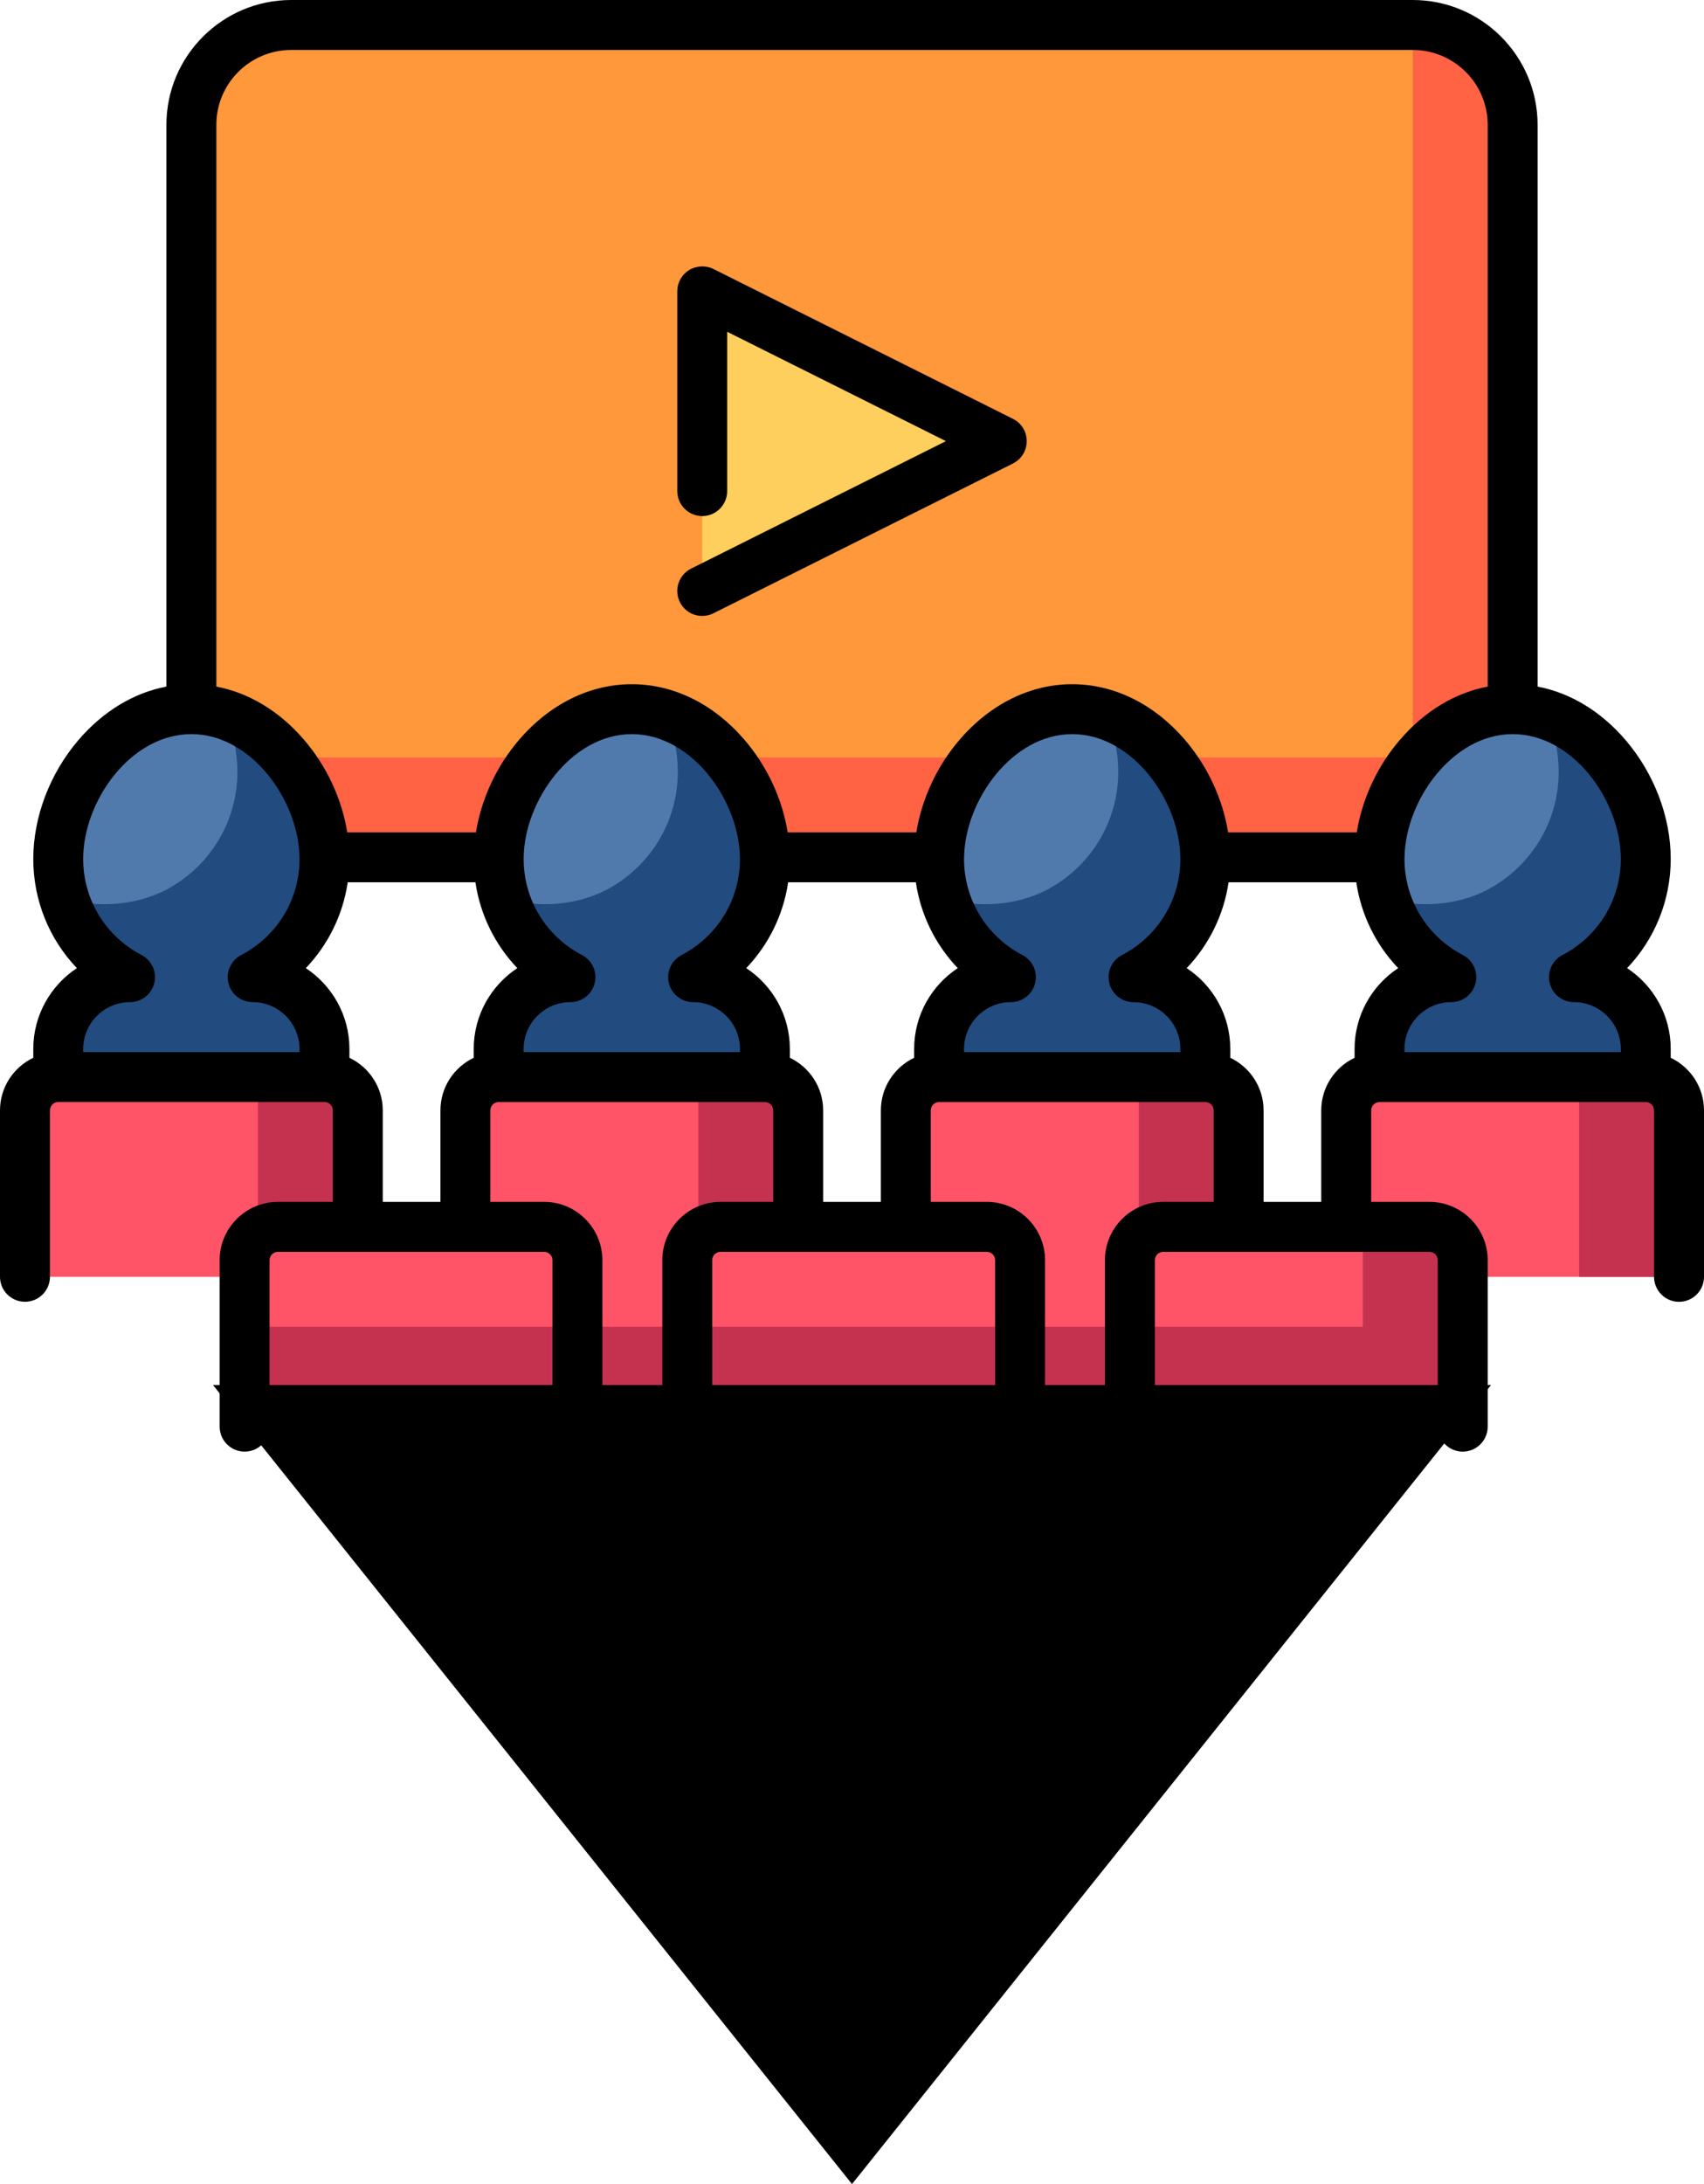 <?xml version="1.0" encoding="UTF-8"?>
<svg width="32px" height="41px" viewBox="0 0 32 41" version="1.1" xmlns="http://www.w3.org/2000/svg" xmlns:xlink="http://www.w3.org/1999/xlink">
    <!-- Generator: Sketch 43.1 (39012) - http://www.bohemiancoding.com/sketch -->
    <title>cinema</title>
    <desc>Created with Sketch.</desc>
    <defs></defs>
    <g id="Page-1" stroke="none" stroke-width="1" fill="none" fill-rule="evenodd">
        <g id="cinema">
            <path d="M26.531,0.469 L5.469,0.469 C4.433,0.469 3.594,1.308 3.594,2.344 L3.594,14.219 C3.594,15.254 4.433,16.094 5.469,16.094 L26.531,16.094 C27.567,16.094 28.406,15.254 28.406,14.219 L28.406,2.344 C28.406,1.308 27.567,0.469 26.531,0.469 Z" id="Shape" fill="#FF983B" fill-rule="nonzero"></path>
            <path d="M5.469,16.094 L26.531,16.094 C27.567,16.094 28.406,15.254 28.406,14.219 L28.406,2.344 C28.406,1.308 27.567,0.469 26.531,0.469 L26.531,14.219 L3.594,14.219 C3.594,15.254 4.433,16.094 5.469,16.094 Z" id="Shape" fill="#FF6344" fill-rule="nonzero"></path>
            <polygon id="Shape" fill="#FFCF5D" fill-rule="nonzero" points="18.812 8.281 16 9.688 13.188 11.094 13.188 8.281 13.188 5.469 16 6.875"></polygon>
            <g id="Group" transform="translate(1.062, 13.312)" fill-rule="nonzero" fill="#224B80">
                <path d="M5.031,2.812 C5.031,1.432 3.912,0 2.531,0 C1.151,0 0.031,1.432 0.031,2.812 C0.031,3.778 0.579,4.615 1.38,5.031 C0.635,5.031 0.031,5.635 0.031,6.38 L0.031,7.531 L5.031,7.531 L5.031,6.38 C5.031,5.635 4.428,5.031 3.683,5.031 C4.484,4.615 5.031,3.778 5.031,2.812 Z" id="Shape"></path>
                <path d="M13.302,2.812 C13.302,1.432 12.183,0 10.802,0 C9.421,0 8.302,1.432 8.302,2.812 C8.302,3.778 8.849,4.615 9.65,5.031 C8.906,5.031 8.302,5.635 8.302,6.38 L8.302,7.531 L13.302,7.531 L13.302,6.38 C13.302,5.635 12.698,5.031 11.954,5.031 C12.755,4.615 13.302,3.778 13.302,2.812 Z" id="Shape"></path>
                <path d="M21.573,2.812 C21.573,1.432 20.454,0 19.073,0 C17.692,0 16.573,1.432 16.573,2.812 C16.573,3.778 17.12,4.615 17.921,5.031 C17.177,5.031 16.573,5.635 16.573,6.38 L16.573,7.531 L21.573,7.531 L21.573,6.38 C21.573,5.635 20.969,5.031 20.225,5.031 C21.026,4.615 21.573,3.778 21.573,2.812 Z" id="Shape"></path>
                <path d="M28.495,5.031 C29.296,4.615 29.844,3.778 29.844,2.812 C29.844,1.432 28.724,0 27.344,0 C25.963,0 24.844,1.432 24.844,2.812 C24.844,3.778 25.391,4.615 26.192,5.031 C25.447,5.031 24.844,5.635 24.844,6.38 L24.844,7.531 L29.844,7.531 L29.844,6.38 C29.844,5.635 29.24,5.031 28.495,5.031 Z" id="Shape"></path>
            </g>
            <g id="Group" transform="translate(1.062, 13.312)" fill-rule="nonzero" fill="#517AAC">
                <path d="M2.531,0 C1.151,0 0.031,1.432 0.031,2.812 C0.031,3.072 0.072,3.321 0.145,3.556 C0.764,3.738 1.492,3.685 2.048,3.396 C2.849,2.979 3.396,2.143 3.396,1.177 C3.396,0.816 3.318,0.449 3.18,0.107 C2.973,0.037 2.756,0 2.531,0 Z" id="Shape"></path>
                <path d="M10.802,0 C9.421,0 8.302,1.432 8.302,2.812 C8.302,3.072 8.343,3.321 8.416,3.556 C9.035,3.738 9.763,3.685 10.319,3.396 C11.119,2.979 11.667,2.143 11.667,1.177 C11.667,0.816 11.589,0.449 11.451,0.107 C11.244,0.038 11.027,0 10.802,0 Z" id="Shape"></path>
                <path d="M19.073,0 C17.692,0 16.573,1.432 16.573,2.812 C16.573,3.072 16.613,3.321 16.687,3.556 C17.306,3.738 18.034,3.685 18.589,3.396 C19.39,2.979 19.938,2.143 19.938,1.177 C19.938,0.816 19.86,0.449 19.722,0.107 C19.515,0.037 19.298,0 19.073,0 Z" id="Shape"></path>
                <path d="M27.344,0 C25.963,0 24.844,1.432 24.844,2.812 C24.844,3.072 24.884,3.321 24.957,3.556 C25.577,3.738 26.305,3.685 26.86,3.396 C27.661,2.979 28.209,2.143 28.209,1.177 C28.209,0.816 28.131,0.449 27.993,0.107 C27.786,0.038 27.568,0 27.344,0 Z" id="Shape"></path>
            </g>
            <path d="M31.531,20.844 C31.531,20.499 31.251,20.219 30.906,20.219 L25.906,20.219 C25.561,20.219 25.281,20.499 25.281,20.844 L25.281,23.031 L23.26,23.031 L23.26,20.844 C23.26,20.499 22.981,20.219 22.635,20.219 L17.635,20.219 C17.29,20.219 17.01,20.499 17.01,20.844 L17.01,23.031 L14.99,23.031 L14.99,20.844 C14.99,20.499 14.71,20.219 14.365,20.219 L9.365,20.219 C9.019,20.219 8.74,20.499 8.74,20.844 L8.74,23.031 L6.719,23.031 L6.719,20.844 C6.719,20.499 6.439,20.219 6.094,20.219 L1.094,20.219 C0.749,20.219 0.469,20.499 0.469,20.844 L0.469,23.969 L4.594,23.969 L4.594,26.781 L8.74,26.781 L10.844,26.781 L12.906,26.781 L14.99,26.781 L17.01,26.781 L19.156,26.781 L21.219,26.781 L23.26,26.781 L27.469,26.781 L27.469,23.969 L31.531,23.969 L31.531,20.844 Z" id="Shape" fill="#FF5368" fill-rule="nonzero"></path>
            <g id="Group" transform="translate(4.562, 20.188)" fill-rule="nonzero" fill="#C5324F">
                <path d="M2.156,0.656 C2.156,0.311 1.876,0.031 1.531,0.031 L0.281,0.031 L0.281,2.844 L2.156,2.844 L2.156,0.656 Z" id="Shape"></path>
                <path d="M26.344,0.031 L25.094,0.031 L25.094,3.781 L26.969,3.781 L26.969,0.656 C26.969,0.311 26.689,0.031 26.344,0.031 Z" id="Shape"></path>
                <path d="M18.698,0.656 C18.698,0.311 18.418,0.031 18.073,0.031 L16.823,0.031 L16.823,2.844 L18.698,2.844 L18.698,0.656 Z" id="Shape"></path>
                <path d="M22.281,2.844 L21.031,2.844 L21.031,4.719 L0.031,4.719 L0.031,6.594 L22.906,6.594 L22.906,3.469 C22.906,3.124 22.626,2.844 22.281,2.844 Z" id="Shape"></path>
                <path d="M10.427,0.656 C10.427,0.311 10.147,0.031 9.802,0.031 L8.552,0.031 L8.552,2.844 L10.427,2.844 L10.427,0.656 Z" id="Shape"></path>
            </g>
            <path d="M31.375,19.857 L31.375,19.692 C31.375,19.058 31.049,18.499 30.556,18.174 C31.074,17.631 31.375,16.903 31.375,16.125 C31.375,15.338 31.067,14.526 30.531,13.897 C30.067,13.354 29.492,13.006 28.875,12.889 L28.875,2.344 C28.875,1.051 27.824,0 26.531,0 L5.469,0 C4.176,0 3.125,1.051 3.125,2.344 L3.125,12.889 C2.508,13.006 1.933,13.354 1.469,13.897 C0.933,14.526 0.625,15.338 0.625,16.125 C0.625,16.903 0.925,17.631 1.444,18.174 C0.951,18.499 0.625,19.058 0.625,19.692 L0.625,19.857 C0.256,20.033 0,20.409 0,20.844 L0,23.969 C0,24.228 0.21,24.437 0.469,24.437 C0.728,24.437 0.938,24.228 0.938,23.969 L0.938,20.844 C0.938,20.758 1.008,20.687 1.094,20.687 L6.094,20.687 C6.18,20.687 6.25,20.758 6.25,20.844 L6.25,22.562 L5.219,22.562 C4.616,22.562 4.125,23.053 4.125,23.656 L4.125,26.781 C4.125,27.04 4.335,27.25 4.594,27.25 C4.853,27.25 5.062,27.04 5.062,26.781 L5.062,23.656 C5.062,23.57 5.133,23.5 5.219,23.5 L10.219,23.5 C10.305,23.5 10.375,23.57 10.375,23.656 L10.375,26.781 C10.375,27.04 10.585,27.25 10.844,27.25 C11.103,27.25 11.312,27.04 11.312,26.781 L11.312,23.656 C11.312,23.053 10.822,22.562 10.219,22.562 L9.208,22.562 L9.208,20.844 C9.208,20.758 9.278,20.688 9.365,20.688 L14.365,20.688 C14.451,20.688 14.521,20.758 14.521,20.844 L14.521,22.562 L13.531,22.562 C12.928,22.562 12.438,23.053 12.438,23.656 L12.438,26.781 C12.438,27.04 12.647,27.25 12.906,27.25 C13.165,27.25 13.375,27.04 13.375,26.781 L13.375,23.656 C13.375,23.57 13.445,23.5 13.531,23.5 L18.531,23.5 C18.617,23.5 18.688,23.57 18.688,23.656 L18.688,26.781 C18.688,27.04 18.897,27.25 19.156,27.25 C19.415,27.25 19.625,27.04 19.625,26.781 L19.625,23.656 C19.625,23.053 19.134,22.562 18.531,22.562 L17.479,22.562 L17.479,20.844 C17.479,20.758 17.549,20.688 17.635,20.688 L22.635,20.688 C22.722,20.688 22.792,20.758 22.792,20.844 L22.792,22.562 L21.844,22.562 C21.241,22.562 20.75,23.053 20.75,23.656 L20.75,26.781 C20.75,27.04 20.96,27.25 21.219,27.25 C21.478,27.25 21.688,27.04 21.688,26.781 L21.688,23.656 C21.688,23.57 21.758,23.5 21.844,23.5 L26.844,23.5 C26.93,23.5 27,23.57 27,23.656 L27,26.781 C27,27.04 27.21,27.25 27.469,27.25 C27.728,27.25 27.938,27.04 27.938,26.781 L27.938,23.656 C27.938,23.053 27.447,22.562 26.844,22.562 L25.75,22.562 L25.75,20.844 C25.75,20.758 25.82,20.688 25.906,20.688 L30.906,20.688 C30.992,20.688 31.062,20.758 31.062,20.844 L31.062,23.969 C31.062,24.228 31.272,24.438 31.531,24.438 C31.79,24.438 32,24.228 32,23.969 L32,20.844 C32,20.409 31.744,20.033 31.375,19.857 Z M30.438,16.125 C30.438,16.885 30.018,17.576 29.342,17.928 C29.15,18.028 29.051,18.245 29.103,18.455 C29.154,18.665 29.342,18.812 29.558,18.812 C30.043,18.812 30.438,19.207 30.438,19.692 L30.438,19.75 L26.375,19.75 L26.375,19.692 C26.375,19.207 26.77,18.812 27.255,18.812 C27.471,18.812 27.659,18.665 27.71,18.455 C27.761,18.245 27.663,18.028 27.471,17.928 C26.795,17.576 26.375,16.885 26.375,16.124 L26.376,16.099 C26.389,15.027 27.279,13.781 28.406,13.781 C29.55,13.781 30.438,15.041 30.438,16.125 Z M5.469,0.938 L26.531,0.938 C27.307,0.938 27.938,1.568 27.938,2.344 L27.938,12.889 C27.326,13.005 26.755,13.348 26.294,13.883 C25.865,14.38 25.58,14.996 25.479,15.625 L23.063,15.625 C22.962,14.997 22.677,14.381 22.248,13.883 C21.67,13.213 20.92,12.844 20.135,12.844 C19.351,12.844 18.601,13.213 18.023,13.883 C17.595,14.38 17.31,14.996 17.208,15.625 L14.792,15.625 C14.691,14.997 14.406,14.381 13.977,13.883 C13.399,13.213 12.649,12.844 11.865,12.844 C11.08,12.844 10.33,13.213 9.752,13.883 C9.324,14.38 9.039,14.996 8.938,15.625 L6.521,15.625 C6.42,14.997 6.135,14.381 5.706,13.883 C5.245,13.348 4.674,13.005 4.063,12.889 L4.063,2.344 C4.062,1.568 4.693,0.938 5.469,0.938 Z M19.2,17.928 C18.524,17.576 18.104,16.885 18.104,16.124 L18.105,16.099 C18.118,15.027 19.008,13.781 20.135,13.781 C21.263,13.781 22.153,15.027 22.166,16.099 L22.167,16.125 C22.167,16.886 21.747,17.576 21.071,17.928 C20.879,18.028 20.78,18.245 20.832,18.455 C20.883,18.665 21.071,18.813 21.287,18.813 C21.772,18.813 22.167,19.207 22.167,19.692 L22.167,19.75 L18.104,19.75 L18.104,19.692 C18.104,19.207 18.499,18.812 18.984,18.812 C19.2,18.812 19.388,18.665 19.439,18.455 C19.49,18.245 19.392,18.028 19.2,17.928 Z M10.929,17.928 C10.253,17.576 9.833,16.885 9.834,16.124 L9.834,16.099 C9.847,15.027 10.737,13.781 11.865,13.781 C12.992,13.781 13.882,15.027 13.895,16.099 L13.896,16.125 C13.896,16.885 13.476,17.576 12.8,17.928 C12.608,18.028 12.51,18.245 12.561,18.455 C12.612,18.665 12.8,18.812 13.016,18.812 C13.501,18.812 13.896,19.207 13.896,19.692 L13.896,19.75 L9.833,19.75 L9.833,19.692 C9.833,19.207 10.228,18.812 10.713,18.812 C10.929,18.812 11.117,18.665 11.168,18.455 C11.22,18.245 11.121,18.028 10.929,17.928 Z M2.658,17.928 C1.982,17.576 1.562,16.885 1.562,16.125 C1.562,15.041 2.45,13.781 3.594,13.781 C4.721,13.781 5.611,15.027 5.624,16.099 L5.625,16.125 C5.625,16.885 5.205,17.576 4.529,17.928 C4.337,18.028 4.239,18.245 4.29,18.455 C4.341,18.665 4.529,18.812 4.745,18.812 C5.23,18.812 5.625,19.207 5.625,19.692 L5.625,19.75 L1.562,19.75 L1.562,19.692 C1.562,19.207 1.957,18.812 2.442,18.812 C2.658,18.812 2.846,18.665 2.897,18.455 C2.949,18.245 2.85,18.028 2.658,17.928 Z M7.188,22.562 L7.188,20.844 C7.188,20.409 6.931,20.033 6.562,19.857 L6.562,19.692 C6.562,19.058 6.236,18.499 5.743,18.174 C6.163,17.734 6.44,17.173 6.53,16.562 L8.928,16.562 C9.018,17.173 9.295,17.734 9.715,18.174 C9.222,18.499 8.896,19.058 8.896,19.692 L8.896,19.857 C8.527,20.033 8.271,20.409 8.271,20.844 L8.271,22.562 L7.188,22.562 Z M15.458,22.562 L15.458,20.844 C15.458,20.409 15.202,20.033 14.833,19.857 L14.833,19.692 C14.833,19.058 14.507,18.499 14.014,18.174 C14.434,17.734 14.711,17.173 14.801,16.562 L17.199,16.562 C17.289,17.173 17.566,17.734 17.986,18.174 C17.493,18.499 17.167,19.058 17.167,19.692 L17.167,19.857 C16.798,20.033 16.542,20.409 16.542,20.844 L16.542,22.562 L15.458,22.562 Z M23.729,22.562 L23.729,20.844 C23.729,20.409 23.473,20.033 23.104,19.857 L23.104,19.692 C23.104,19.058 22.778,18.499 22.285,18.174 C22.705,17.734 22.982,17.173 23.072,16.562 L25.47,16.562 C25.56,17.173 25.837,17.734 26.257,18.174 C25.764,18.499 25.438,19.058 25.438,19.692 L25.438,19.857 C25.069,20.033 24.812,20.409 24.812,20.844 L24.812,22.562 L23.729,22.562 Z" id="Shape" fill="#000000" fill-rule="nonzero"></path>
            <path d="M13.188,9.688 C13.446,9.688 13.656,9.477 13.656,9.219 L13.656,6.228 L17.764,8.281 L12.985,10.671 C12.971,10.678 12.956,10.686 12.942,10.694 L12.94,10.696 C12.94,10.696 12.939,10.696 12.939,10.696 C12.876,10.736 12.822,10.791 12.784,10.855 C12.784,10.856 12.783,10.857 12.782,10.857 L12.782,10.859 C12.751,10.911 12.731,10.969 12.723,11.03 C12.715,11.091 12.718,11.151 12.733,11.211 C12.734,11.211 12.734,11.212 12.734,11.212 L12.734,11.215 C12.746,11.255 12.761,11.294 12.782,11.33 C12.783,11.331 12.784,11.332 12.784,11.332 C12.828,11.408 12.892,11.468 12.969,11.509 L12.969,11.509 L12.972,11.511 C13.017,11.534 13.065,11.549 13.116,11.557 L13.116,11.554 L13.116,11.557 C13.14,11.561 13.164,11.562 13.187,11.562 C13.225,11.562 13.262,11.558 13.298,11.549 L13.299,11.549 L13.302,11.549 C13.337,11.54 13.371,11.527 13.403,11.51 L19.022,8.701 C19.182,8.621 19.281,8.46 19.281,8.281 C19.281,8.102 19.182,7.942 19.022,7.862 L13.397,5.049 C13.254,4.978 13.077,4.986 12.941,5.07 C12.802,5.156 12.719,5.305 12.719,5.469 L12.719,9.219 C12.719,9.477 12.929,9.688 13.188,9.688 Z" id="Shape" fill="#000000" fill-rule="nonzero"></path>
            <polygon id="Triangle" fill="#000000" transform="translate(16, 33.5) scale(1, -1) translate(-16, -33.5) " points="16 26 28 41 4 41"></polygon>
        </g>
    </g>
</svg>